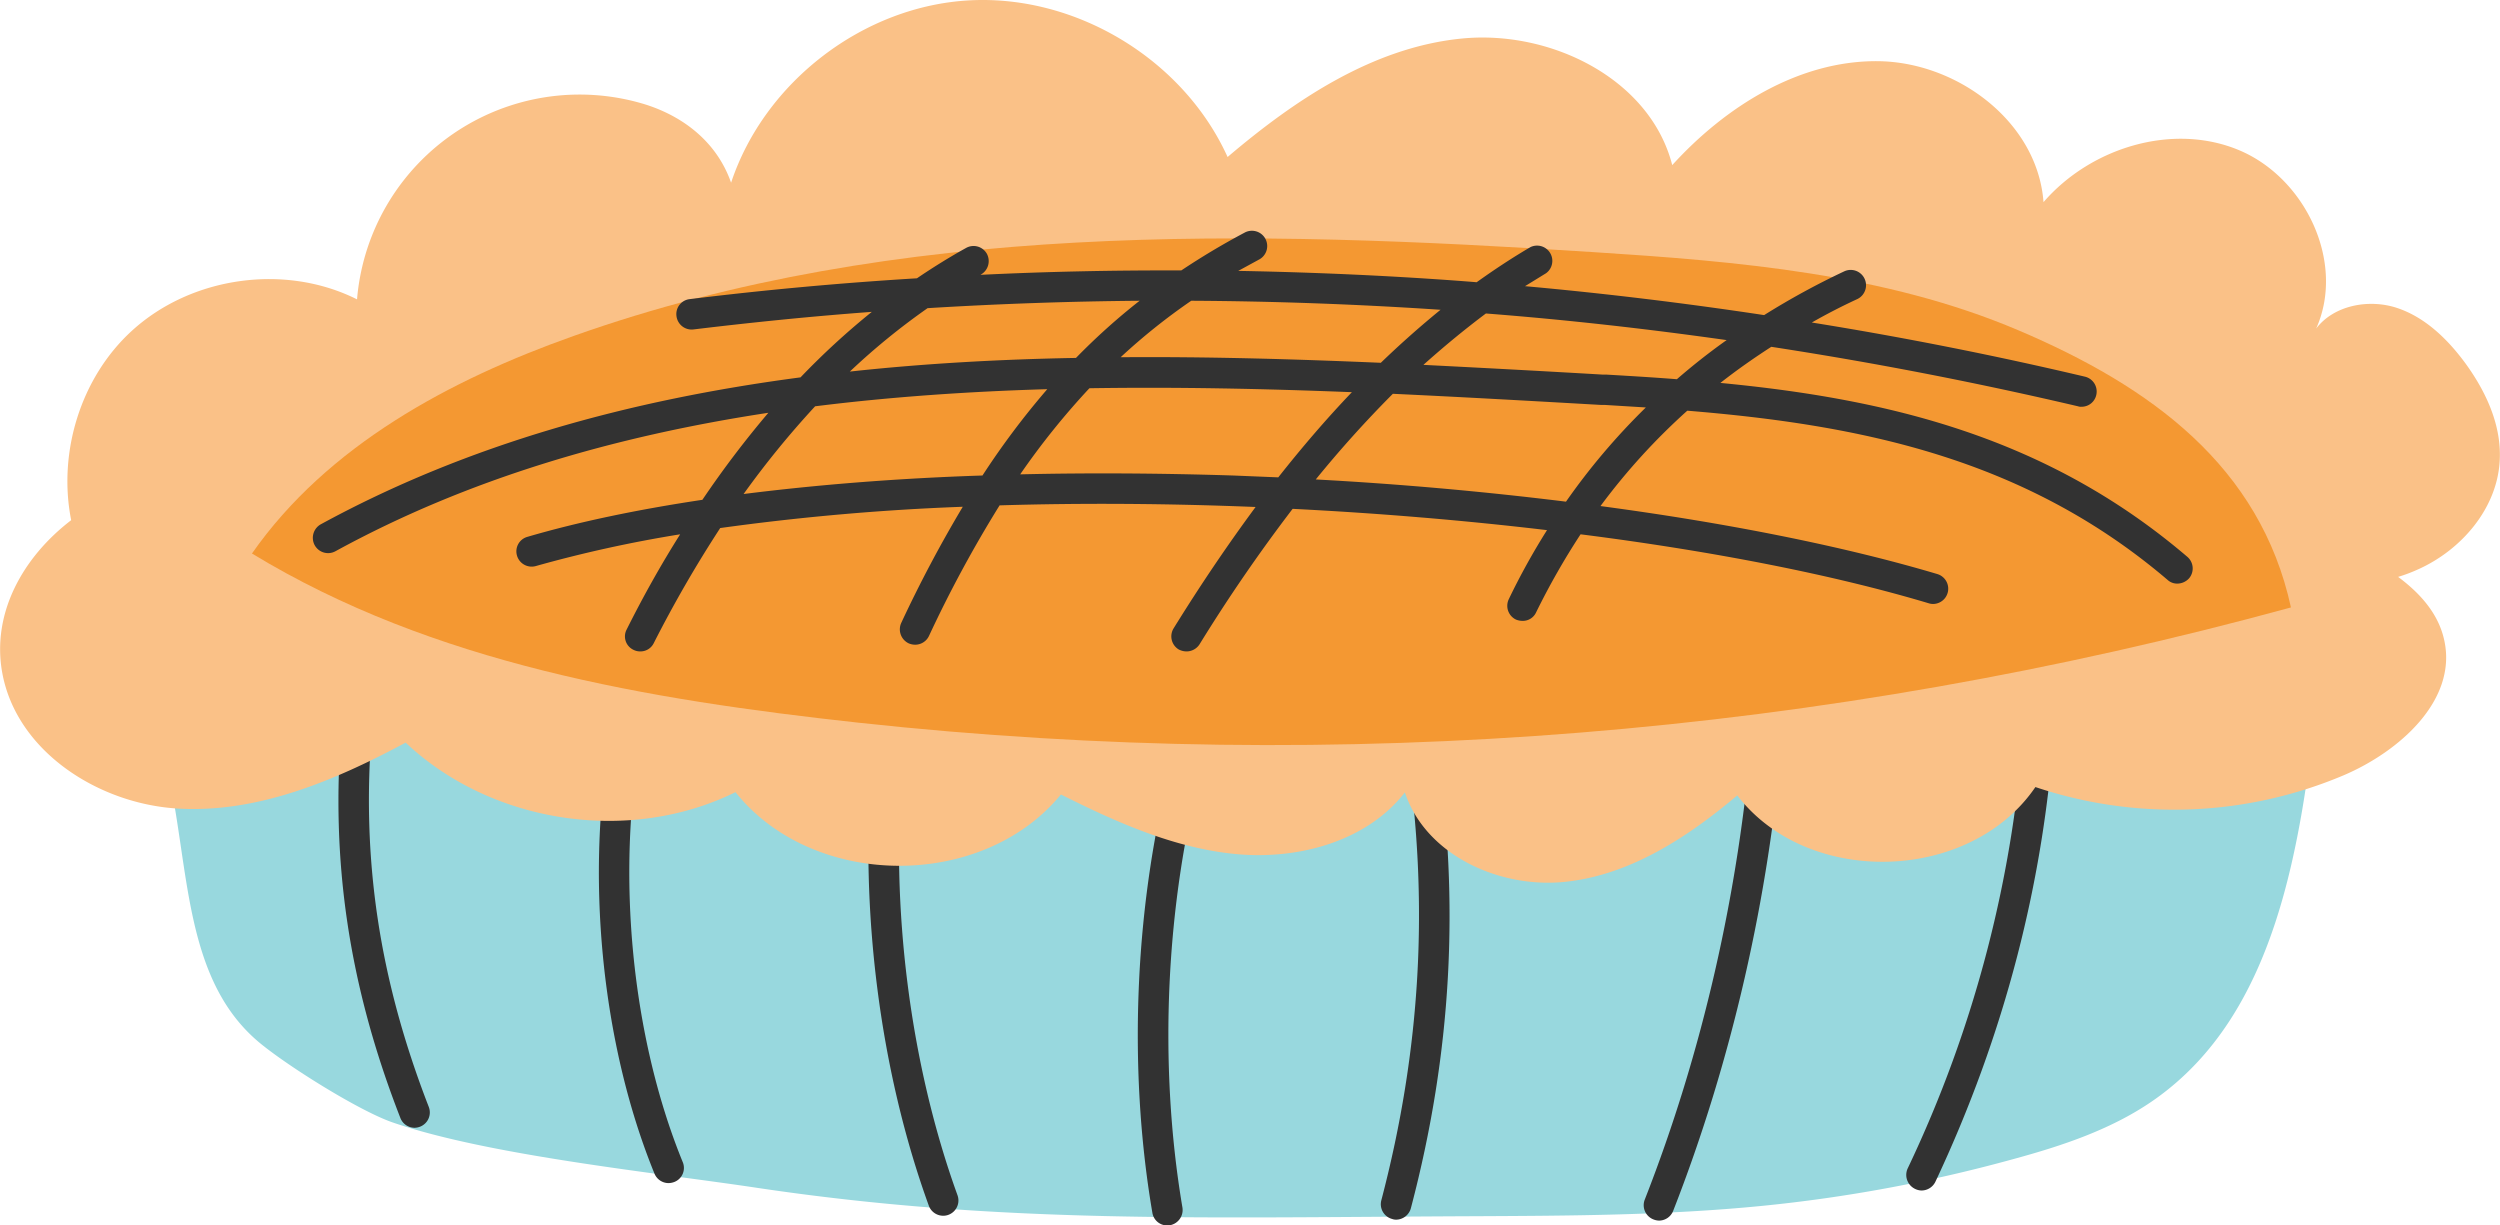<svg xmlns="http://www.w3.org/2000/svg" width="1080" height="529.4" viewBox="-0 -0.032 1079.964 529.432" style=""><g><g data-name="Слой 2"><g data-name="493849476"><path d="M64.1 306.5c20.5 47 8.3 110 47.2 143.3 11.7 10 44 30.3 58.6 35.2 41.8 14.3 113.8 21.6 157.5 28.2 104.8 15.6 191 12.7 310.5 12.2 40.9-.2 81.9-.4 122.7-4.4a648.7 648.7 0 0 0 108.9-20.2c21.7-5.9 43.4-13.1 61.7-26.1 51.5-36.6 63-107 70.3-178.3-148.6 14.7-298.4 9.1-447.5 18-63.8 3.8-127.4 10.2-191.3 10.6-46.6.2-93.1-2.7-139.6-5.7-53-3.3-106-6.7-159-13.6.5 0 1 0 0 .8z" fill="#98d8de"></path><path d="M179.1 487.2a6.6 6.6 0 0 1-6.2-4.3c-22.3-57.2-30.3-111.3-25.3-170a6.6 6.6 0 1 1 13.1 1.1c-4.8 56.7 3 108.8 24.5 164.2a6.6 6.6 0 0 1-3.7 8.5 6.9 6.9 0 0 1-2.4.5z" fill="#323232"></path><path d="M288.8 511.1a6.6 6.6 0 0 1-6.1-4.1c-23-56.3-30.1-129.6-18.6-191.3a6.6 6.6 0 1 1 12.9 2.4c-11 59.3-4.2 129.8 17.9 183.9a6.5 6.5 0 0 1-3.6 8.6 7.4 7.4 0 0 1-2.5.5z" fill="#323232"></path><path d="M407.4 525.2a6.6 6.6 0 0 1-6.2-4.4c-21.1-58.1-30-128.1-24.5-192a6.6 6.6 0 0 1 13.2 1.1c-5.4 62.1 3.3 130 23.7 186.4a6.6 6.6 0 0 1-3.9 8.5 6.2 6.2 0 0 1-2.3.4z" fill="#323232"></path><path d="M830.1 514.3a6.8 6.8 0 0 1-2.8-.7 6.7 6.7 0 0 1-3.2-8.8 528.7 528.7 0 0 0 50.3-193.7 6.6 6.6 0 1 1 13.2.8c-4.3 68.5-21.7 135.3-51.5 198.6a6.7 6.7 0 0 1-6 3.8z" fill="#323232"></path><path d="M716.7 527.3a6.9 6.9 0 0 1-2.4-.5 6.6 6.6 0 0 1-3.8-8.5c24.8-63.2 40.8-133.1 46.3-202.2a6.6 6.6 0 0 1 7.1-6 6.7 6.7 0 0 1 6.1 7.1c-5.7 70.3-22 141.5-47.2 205.9a6.6 6.6 0 0 1-6.1 4.2z" fill="#323232"></path><path d="M504.2 529.4a6.5 6.5 0 0 1-6.4-5.5c-10.9-63.9-7.5-135.8 9.1-197.3a6.6 6.6 0 1 1 12.7 3.5c-16.1 59.7-19.3 129.6-8.8 191.6a6.7 6.7 0 0 1-5.4 7.6z" fill="#323232"></path><path d="M603.1 526.9a5.1 5.1 0 0 1-1.7-.3 6.6 6.6 0 0 1-4.7-8c17.1-65.1 20.7-128.6 11-194.3a6.6 6.6 0 0 1 5.5-7.5 6.5 6.5 0 0 1 7.5 5.5c10 67.6 6.4 132.8-11.2 199.6a6.7 6.7 0 0 1-6.4 5z" fill="#323232"></path><path d="M1064.9 156.7c-7.6-10.3-17.3-19.7-29.4-23.7s-27.2-1.2-34.9 8.9c12.7-28.4-4.5-64.9-33.2-77s-64.2-1.2-84.6 22.4c-2.6-34.9-37.5-60.6-71.6-60.9S745.4 46 722.4 71.3c-9.5-37.2-52.4-58.4-90.7-54.7s-72.1 26.3-101.4 51.2c-19-42-65.1-70-111.1-67.7s-88.9 35.1-103.4 78.8c-6.7-19.1-22.8-29.7-38.7-34.3a96.5 96.5 0 0 0-122.9 84.7c-31.1-15.6-71.6-9.9-97.3 13.6-22.1 20.2-32 52.5-26.2 81.8-20.9 16-34.4 40.2-29.8 65.8 6.1 34 41.5 56.8 76 58.8s67.9-12.2 98.3-28.5c37.2 35.1 96.7 44 142.5 21.4 33.5 42 106.6 42.5 140.6 1 24.1 12.1 49.4 23.4 76.2 25.8s56.1-5.7 72.4-26.7c8.9 26.9 40.4 41.4 68.6 38.7s53.3-19.1 75-37.4c30.5 39.8 100.6 37.8 128.8-3.6a188.2 188.2 0 0 0 133.2-5.1c24.1-10.3 48.9-32.3 43.5-58-2.4-11.6-10.3-20.5-20-27.7a67.2 67.2 0 0 0 8.5-3.2c18.9-8.4 34.4-26.5 35.4-47.2.8-15.2-6-29.8-15-42.1z" fill="#fac187"></path><path d="M108.8 239.1c32.6-46.6 85.4-75 139-94 139.9-49.7 292.5-45.8 440.6-36.2 62.4 4 125.9 9.3 183.4 33.7s104.6 58.8 117.9 119.8c-201.8 55.2-410.7 72.4-618.8 49.8-91.4-10-183.8-25.5-262.1-73.1z" fill="#f49832"></path><path d="M944.9 240.5c-60.9-52-129.7-68.2-201.7-75.1 7-5.5 14.4-10.7 22-15.6q66.4 10.2 132.5 25.7a3.9 3.9 0 0 0 1.5.2 6.5 6.5 0 0 0 6.4-5.1 6.6 6.6 0 0 0-4.9-7.9q-58.4-13.8-118-23.4c6.3-3.6 12.9-7 19.6-10.1a6.6 6.6 0 0 0-5.6-12 328.1 328.1 0 0 0-34.6 18.9q-51.5-7.8-103.3-12.5l9.1-5.6a6.6 6.6 0 0 0-6.7-11.3c-7.9 4.6-15.6 9.7-23.3 15.2-12.3-1-24.7-1.8-37.1-2.5q-32.8-1.8-65.9-2.4l8.8-4.8a6.6 6.6 0 1 0-6.1-11.7 317.4 317.4 0 0 0-27.3 16.3c-28.9-.1-57.9.5-86.7 1.9a.1.1 0 0 1 .1-.1 6.7 6.7 0 0 0 2.6-9 6.6 6.6 0 0 0-9-2.5c-7.2 4-14.3 8.4-21.2 13.1q-49.4 3-98.2 9a6.5 6.5 0 0 0-5.7 7.3 6.6 6.6 0 0 0 7.3 5.8c25.7-3.1 51.4-5.7 77.1-7.6a325.5 325.5 0 0 0-30.8 28.3c-73.6 9.7-143.7 28.8-207.3 63.5a6.7 6.7 0 0 0-2.6 9 6.6 6.6 0 0 0 9 2.6c57.4-31.4 120.6-49.7 187-59.8a430.4 430.4 0 0 0-28.5 37.6c-28 4.2-53.4 9.5-75.6 16a6.5 6.5 0 0 0-4.5 8.1 6.6 6.6 0 0 0 8.2 4.5 557 557 0 0 1 62.3-13.7q-12.2 19.3-23.1 41.1a6.4 6.4 0 0 0 2.9 8.8 6.3 6.3 0 0 0 3 .7 6.4 6.4 0 0 0 5.8-3.6 531.5 531.5 0 0 1 28.7-49.7 1042.8 1042.8 0 0 1 104.8-9.2 555.9 555.9 0 0 0-26.6 50.2 6.7 6.7 0 0 0 3.2 8.8 7.1 7.1 0 0 0 2.8.6 6.6 6.6 0 0 0 6-3.8 535.4 535.4 0 0 1 30.5-56.4c36.2-1.1 73.5-.8 110.6.7-11.9 16.1-23.7 33.5-35.4 52.4a6.6 6.6 0 0 0 2.1 9.1 7.3 7.3 0 0 0 3.5.9 6.7 6.7 0 0 0 5.6-3.1 708.9 708.9 0 0 1 40.2-58.5c37.5 1.9 74.5 5 109.9 9.2a295.3 295.3 0 0 0-16.5 29.8 6.6 6.6 0 0 0 3 8.8 7.5 7.5 0 0 0 2.9.6 6.3 6.3 0 0 0 5.9-3.7 316.2 316.2 0 0 1 19.2-33.7c57.3 7.3 109.3 17.5 150.4 29.8a6.3 6.3 0 0 0 1.9.3A6.6 6.6 0 0 0 837 248c-39.9-11.9-90.2-22-145.6-29.4a276.3 276.3 0 0 1 37.5-41.2c74.5 6.1 145.7 20.4 207.5 73.1a6.1 6.1 0 0 0 4.2 1.6 6.9 6.9 0 0 0 5.1-2.3 6.6 6.6 0 0 0-.8-9.3zm-199-93.6c-7.5 5.3-14.7 11-21.5 16.9-10.1-.8-20.3-1.4-30.5-2h-1.6c-25.7-1.5-51.6-2.9-77.4-4.2q13.4-12 27-22.2c34.8 2.7 69.4 6.6 104 11.5zm-123.6-13.1c-8.7 7.1-17.3 14.7-25.8 22.9-37.6-1.6-75.2-2.7-112.4-2.4a265.1 265.1 0 0 1 30.5-24.4q53.9.3 107.7 3.9zm-221.6-.7q45.8-2.8 91.6-3.2a278.8 278.8 0 0 0-27.5 24.7c-33 .6-65.6 2.4-97.7 5.9a294.1 294.1 0 0 1 33.6-27.4zm-79.5 80.3a394 394 0 0 1 30.9-37.9c32.8-4.1 66.3-6.4 100.3-7.4a345.4 345.4 0 0 0-28 37.3c-36.9 1.2-71.5 4-103.2 8zm211.6-8c-31.8-1-62.6-1.2-92.1-.5a324 324 0 0 1 29.9-37.2c37.4-.6 75.4.2 113.4 1.7-10.8 11.3-21.3 23.5-31.8 36.8zm143.7 11.3c-34.7-4.3-71.1-7.6-108.1-9.6a489.6 489.6 0 0 1 33.3-37c30 1.4 60 3.1 89.8 4.8h1.6L711 176a285.8 285.8 0 0 0-34.5 40.7z" fill="#323232"></path></g></g></g></svg>